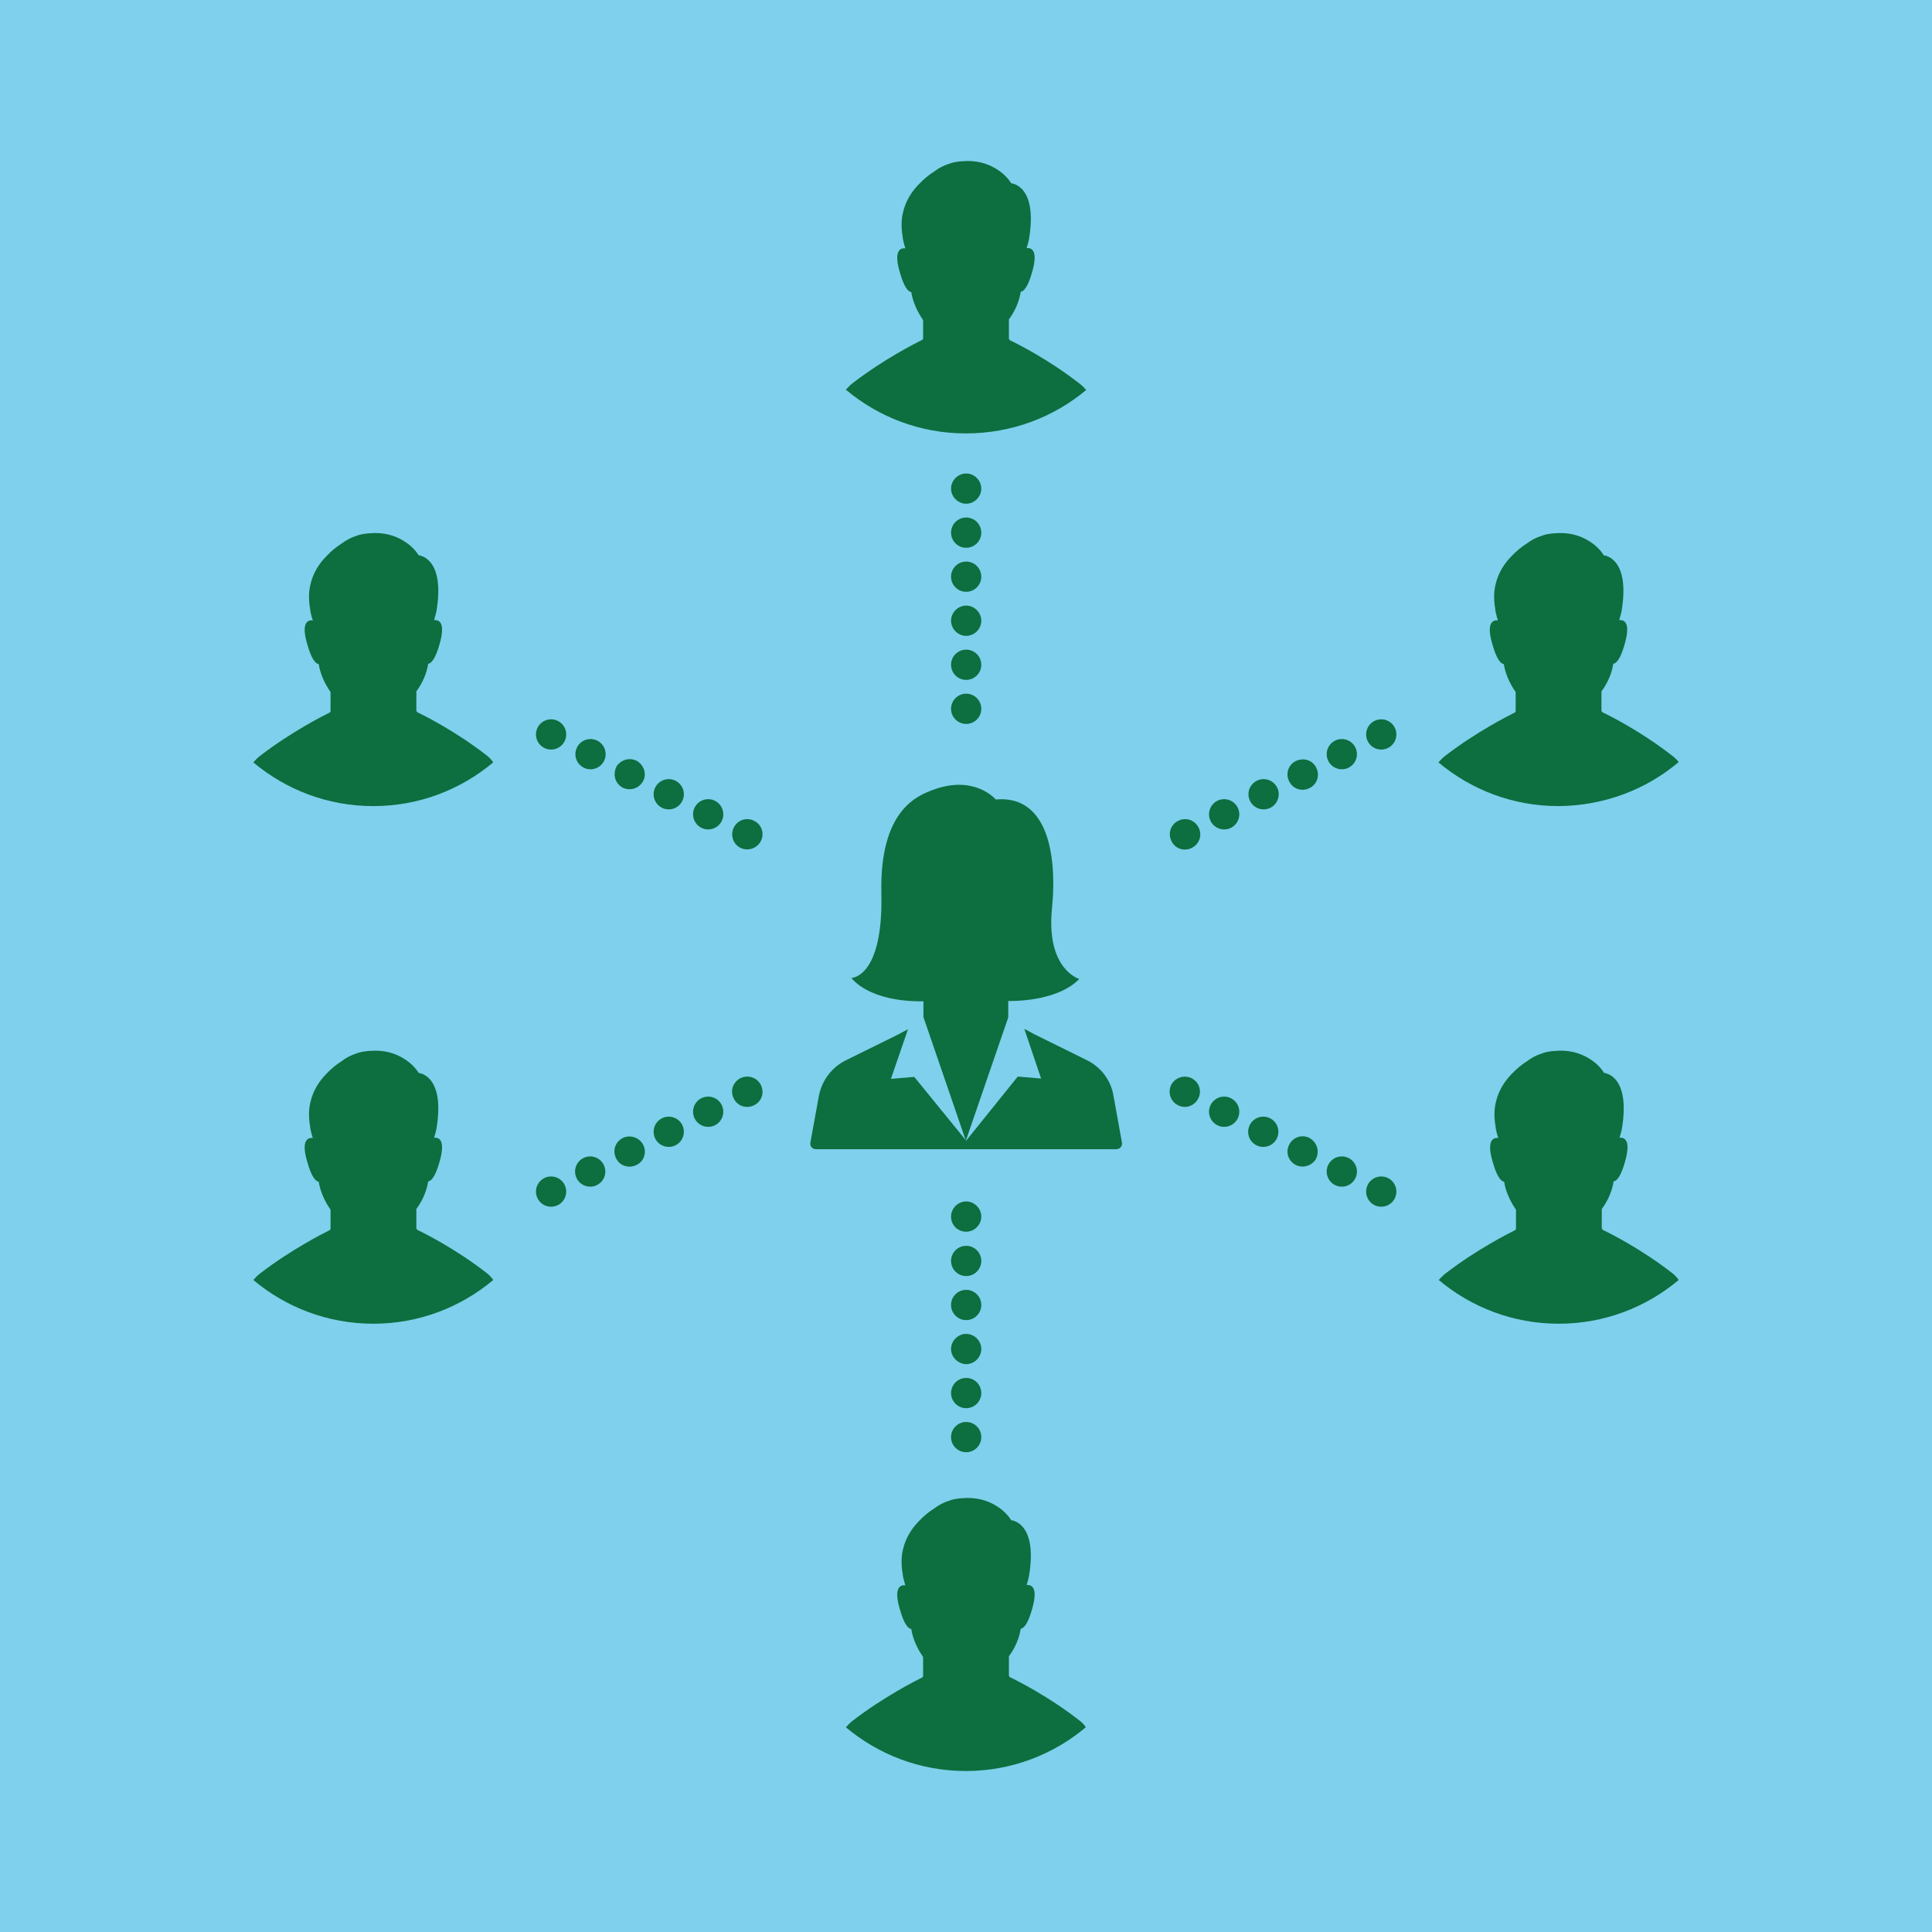 <!DOCTYPE svg PUBLIC "-//W3C//DTD SVG 1.1//EN" "http://www.w3.org/Graphics/SVG/1.1/DTD/svg11.dtd">
<!-- Uploaded to: SVG Repo, www.svgrepo.com, Transformed by: SVG Repo Mixer Tools -->
<svg fill="#0d6e3f" height="800px" width="800px" version="1.1" id="Capa_1" xmlns="http://www.w3.org/2000/svg" xmlns:xlink="http://www.w3.org/1999/xlink" viewBox="-48.99 -48.99 587.86 587.86" xml:space="preserve">
<g id="SVGRepo_bgCarrier" stroke-width="0">
<rect x="-48.99" y="-48.99" width="587.86" height="587.86" rx="0" fill="#7ed0ec" strokewidth="0"/>
</g>
<g id="SVGRepo_tracerCarrier" stroke-linecap="round" stroke-linejoin="round"/>
<g id="SVGRepo_iconCarrier"> <g> <g> <path d="M244.992,135.283c-2.5,0-4.6,2.1-4.6,4.6l0,0l0,0c0,2.2,1.6,4.1,3.7,4.5c0.3,0.1,0.6,0.1,0.9,0.1c0.3,0,0.6,0,0.9-0.1 c2.1-0.4,3.7-2.3,3.7-4.5l0,0l0,0C249.592,137.383,247.492,135.283,244.992,135.283z"/> <circle cx="244.992" cy="153.283" r="4.6"/> <circle cx="244.992" cy="166.683" r="4.6"/> <path d="M244.992,95.083c-2.5,0-4.6,2.1-4.6,4.6s2.1,4.6,4.6,4.6s4.6-2.1,4.6-4.6C249.592,97.183,247.492,95.083,244.992,95.083z"/> <circle cx="244.992" cy="113.083" r="4.6"/> <circle cx="244.992" cy="126.483" r="4.6"/> <circle cx="244.992" cy="374.883" r="4.6"/> <circle cx="244.992" cy="388.283" r="4.6"/> <path d="M244.992,325.783c2.5,0,4.6-2.1,4.6-4.6s-2.1-4.6-4.6-4.6s-4.6,2.1-4.6,4.6 C240.392,323.783,242.392,325.783,244.992,325.783z"/> <circle cx="244.992" cy="334.683" r="4.6"/> <circle cx="244.992" cy="348.083" r="4.6"/> <path d="M244.092,365.983c0.3,0.1,0.6,0.1,0.9,0.1s0.6,0,0.9-0.1c2.1-0.4,3.7-2.3,3.7-4.5l0,0l0,0c0-2.5-2.1-4.6-4.6-4.6 s-4.6,2.1-4.6,4.6l0,0l0,0C240.392,363.683,241.992,365.483,244.092,365.983z"/> <circle cx="359.292" cy="307.483" r="4.6"/> <circle cx="371.292" cy="313.583" r="4.6"/> <path d="M313.592,279.083c-2.3-1.1-5-0.2-6.2,2c-1.1,2.3-0.3,5,2,6.2s5,0.3,6.2-2 C316.792,282.983,315.892,280.283,313.592,279.083z"/> <circle cx="323.492" cy="289.283" r="4.6"/> <circle cx="335.392" cy="295.383" r="4.6"/> <path d="M349.492,297.283L349.492,297.283L349.492,297.283c-2.3-1.2-5-0.3-6.2,2s-0.3,5,2,6.2l0,0l0,0c2,1,4.3,0.4,5.7-1.2 c0.2-0.2,0.4-0.5,0.5-0.8s0.3-0.6,0.3-0.9C352.392,300.583,351.392,298.383,349.492,297.283z"/> <path d="M140.492,297.283L140.492,297.283L140.492,297.283c-2.3,1.2-3.2,3.9-2,6.2c0.1,0.3,0.3,0.5,0.5,0.8 c1.3,1.7,3.7,2.2,5.7,1.2l0,0l0,0c2.3-1.1,3.2-3.9,2-6.2C145.492,297.083,142.692,296.183,140.492,297.283z"/> <circle cx="130.592" cy="307.483" r="4.6"/> <circle cx="118.692" cy="313.583" r="4.6"/> <path d="M176.292,279.083c-2.3,1.2-3.2,3.9-2,6.2c1.1,2.3,3.9,3.2,6.2,2c2.3-1.1,3.2-3.9,2-6.2S178.592,277.983,176.292,279.083z"/> <circle cx="166.492" cy="289.283" r="4.6"/> <circle cx="154.492" cy="295.383" r="4.6"/> <path d="M144.692,182.483L144.692,182.483L144.692,182.483c-2-1-4.3-0.4-5.7,1.2c-0.2,0.2-0.4,0.5-0.5,0.8s-0.3,0.6-0.3,0.9 c-0.6,2.1,0.4,4.3,2.3,5.3l0,0l0,0c2.3,1.1,5,0.2,6.2-2S146.892,183.683,144.692,182.483z"/> <circle cx="130.692" cy="180.483" r="4.6"/> <circle cx="118.692" cy="174.483" r="4.6"/> <path d="M180.492,200.783c-2.3-1.2-5-0.3-6.2,2c-1.1,2.3-0.3,5,2,6.2c2.3,1.1,5,0.2,6.2-2 C183.692,204.683,182.792,201.883,180.492,200.783z"/> <circle cx="166.492" cy="198.783" r="4.6"/> <circle cx="154.492" cy="192.683" r="4.6"/> <circle cx="359.292" cy="180.483" r="4.6"/> <circle cx="371.292" cy="174.483" r="4.6"/> <path d="M309.492,200.783c-2.3,1.1-3.2,3.9-2,6.2c1.1,2.3,3.9,3.2,6.2,2c2.3-1.2,3.2-3.9,2-6.2 C314.492,200.483,311.792,199.583,309.492,200.783z"/> <circle cx="323.492" cy="198.783" r="4.6"/> <circle cx="335.492" cy="192.683" r="4.6"/> <path d="M350.992,183.783c-1.3-1.7-3.7-2.2-5.7-1.2l0,0l0,0c-2.3,1.1-3.2,3.9-2,6.2c1.1,2.3,3.9,3.2,6.2,2l0,0l0,0 c2.3-1.1,3.2-3.9,2-6.2C351.392,184.283,351.192,183.983,350.992,183.783z"/> <path d="M281.492,69.683c-0.6-0.8-1.4-1.5-2.2-2.1c-9.4-7.3-18.8-12-20.9-13c-0.2-0.1-0.4-0.4-0.4-0.6c0-0.9,0-3.2,0-5.8 c2-2.7,3.2-5.7,3.6-8.4c0.9-0.1,2.2-1.4,3.5-6.1c1.8-6.4-0.1-7.3-1.7-7.2c0.3-0.9,0.5-1.8,0.7-2.6c2.8-16.6-5.4-17.1-5.4-17.1 s-1.4-2.6-4.9-4.6c-2.4-1.4-5.7-2.5-10.1-2.1c-1.4,0.1-2.8,0.3-4,0.8l0,0c-1.6,0.5-3.1,1.3-4.4,2.3c-1.6,1-3.2,2.3-4.6,3.8 c-2.2,2.2-4.1,5.1-4.9,8.6c-0.7,2.7-0.5,5.4,0,8.4l0,0c0.2,0.9,0.4,1.7,0.7,2.6c-1.6-0.2-3.6,0.8-1.7,7.2c1.3,4.7,2.6,6,3.5,6.1 c0.4,2.7,1.7,5.8,3.6,8.5v5.5c0,0.3-0.1,0.5-0.4,0.6c-2,1-11.5,5.8-20.9,13c-0.8,0.6-1.5,1.3-2.2,2.1c9.9,8.3,22.6,13.3,36.5,13.3 C258.792,82.883,271.592,77.983,281.492,69.683z"/> <path d="M279.292,474.383c-9.4-7.3-18.8-12-20.9-13c-0.2-0.1-0.4-0.4-0.4-0.6c0-0.9,0-3.2,0-5.8c2-2.7,3.2-5.7,3.6-8.4 c0.9-0.1,2.2-1.4,3.5-6.1c1.8-6.4-0.1-7.3-1.7-7.2c0.3-0.9,0.5-1.8,0.7-2.6c2.8-16.6-5.4-17.1-5.4-17.1s-1.4-2.6-4.9-4.6 c-2.4-1.4-5.7-2.5-10.1-2.1c-1.4,0.1-2.8,0.3-4,0.8l0,0c-1.6,0.5-3.1,1.3-4.4,2.3c-1.6,1-3.2,2.3-4.6,3.8 c-2.2,2.2-4.1,5.1-4.9,8.6c-0.7,2.7-0.5,5.4,0,8.4l0,0c0.2,0.9,0.4,1.7,0.7,2.6c-1.6-0.2-3.6,0.8-1.7,7.2c1.3,4.7,2.6,6,3.5,6.1 c0.4,2.7,1.7,5.8,3.6,8.5v5.7c0,0.3-0.1,0.5-0.4,0.6c-2,1-11.5,5.8-20.9,13c-0.8,0.6-1.5,1.3-2.2,2.1c9.9,8.3,22.6,13.3,36.5,13.3 c13.9,0,26.6-5,36.5-13.3C280.892,475.683,280.092,474.983,279.292,474.383z"/> <path d="M459.692,338.283c-9.4-7.3-18.8-12-20.9-13c-0.2-0.1-0.4-0.4-0.4-0.6c0-0.9,0-3.2,0-5.8c2-2.7,3.2-5.7,3.6-8.4 c0.9-0.1,2.2-1.4,3.5-6.1c1.8-6.4-0.1-7.3-1.7-7.2c0.3-0.9,0.5-1.8,0.7-2.6c2.8-16.6-5.4-17.1-5.4-17.1s-1.4-2.6-4.9-4.6 c-2.4-1.4-5.7-2.5-10.1-2.1c-1.4,0.1-2.8,0.3-4,0.8l0,0c-1.6,0.5-3.1,1.3-4.4,2.3c-1.6,1-3.2,2.3-4.6,3.8 c-2.2,2.2-4.1,5.1-4.9,8.6c-0.7,2.7-0.5,5.4,0,8.4l0,0c0.2,0.9,0.4,1.7,0.7,2.6c-1.6-0.2-3.6,0.8-1.7,7.2c1.3,4.7,2.6,6,3.5,6.1 c0.4,2.7,1.7,5.8,3.6,8.5v5.7c0,0.3-0.1,0.5-0.4,0.6c-2,1-11.5,5.8-20.9,13c-0.8,0.6-1.5,1.3-2.2,2.1c9.9,8.3,22.6,13.3,36.5,13.3 s26.6-5,36.5-13.3C461.192,339.583,460.492,338.883,459.692,338.283z"/> <path d="M461.792,182.883c-0.6-0.8-1.4-1.5-2.2-2.1c-9.4-7.3-18.8-12-20.9-13c-0.2-0.1-0.4-0.4-0.4-0.6c0-0.9,0-3.2,0-5.8 c2-2.7,3.2-5.7,3.6-8.4c0.9-0.1,2.2-1.4,3.5-6.1c1.8-6.4-0.1-7.3-1.7-7.2c0.3-0.9,0.5-1.8,0.7-2.6c2.8-16.6-5.4-17.1-5.4-17.1 s-1.4-2.6-4.9-4.6c-2.4-1.4-5.7-2.5-10.1-2.1c-1.4,0.1-2.8,0.3-4,0.8l0,0c-1.6,0.5-3.1,1.3-4.4,2.3c-1.6,1-3.2,2.3-4.6,3.8 c-2.2,2.2-4.1,5.1-4.9,8.6c-0.7,2.7-0.5,5.4,0,8.4l0,0c0.2,0.9,0.4,1.7,0.7,2.6c-1.6-0.2-3.6,0.8-1.7,7.2c1.3,4.7,2.6,6,3.5,6.1 c0.4,2.7,1.7,5.8,3.6,8.5v5.7c0,0.3-0.1,0.5-0.4,0.6c-2,1-11.5,5.8-20.9,13c-0.8,0.6-1.5,1.3-2.2,2.1c9.9,8.3,22.6,13.3,36.5,13.3 C439.192,196.183,451.992,191.183,461.792,182.883z"/> <path d="M98.992,338.283c-9.4-7.3-18.8-12-20.9-13c-0.2-0.1-0.4-0.4-0.4-0.6c0-0.9,0-3.2,0-5.8c2-2.7,3.2-5.7,3.6-8.4 c0.9-0.1,2.2-1.4,3.5-6.1c1.8-6.4-0.1-7.3-1.7-7.2c0.3-0.9,0.5-1.8,0.7-2.6c2.8-16.6-5.4-17.1-5.4-17.1s-1.4-2.6-4.9-4.6 c-2.4-1.4-5.7-2.5-10.1-2.1c-1.4,0.1-2.8,0.3-4,0.8l0,0c-1.6,0.5-3.1,1.3-4.4,2.3c-1.6,1-3.2,2.3-4.6,3.8 c-2.2,2.2-4.1,5.1-4.9,8.6c-0.7,2.7-0.5,5.4,0,8.4l0,0c0.2,0.9,0.4,1.7,0.7,2.6c-1.6-0.2-3.6,0.8-1.7,7.2c1.3,4.7,2.6,6,3.5,6.1 c0.4,2.7,1.7,5.8,3.6,8.5v5.7c0,0.3-0.1,0.5-0.4,0.6c-2,1-11.5,5.8-20.9,13c-0.8,0.6-1.5,1.3-2.2,2.1c9.9,8.3,22.6,13.3,36.5,13.3 s26.6-5,36.5-13.3C100.492,339.583,99.792,338.883,98.992,338.283z"/> <path d="M98.992,180.783c-9.4-7.3-18.8-12-20.9-13c-0.2-0.1-0.4-0.4-0.4-0.6c0-0.9,0-3.2,0-5.8c2-2.7,3.2-5.7,3.6-8.4 c0.9-0.1,2.2-1.4,3.5-6.1c1.8-6.4-0.1-7.3-1.7-7.2c0.3-0.9,0.5-1.8,0.7-2.6c2.8-16.6-5.4-17.1-5.4-17.1s-1.4-2.6-4.9-4.6 c-2.4-1.4-5.7-2.5-10.1-2.1c-1.4,0.1-2.8,0.3-4,0.8l0,0c-1.6,0.5-3.1,1.3-4.4,2.3c-1.6,1-3.2,2.3-4.6,3.8 c-2.2,2.2-4.1,5.1-4.9,8.6c-0.7,2.7-0.5,5.4,0,8.4l0,0c0.2,0.9,0.4,1.7,0.7,2.6c-1.6-0.2-3.6,0.8-1.7,7.2c1.3,4.7,2.6,6,3.5,6.1 c0.4,2.7,1.7,5.8,3.6,8.5v5.7c0,0.3-0.1,0.5-0.4,0.6c-2,1-11.5,5.8-20.9,13c-0.8,0.6-1.5,1.3-2.2,2.1c9.9,8.3,22.6,13.3,36.5,13.3 s26.6-5,36.5-13.3C100.492,182.083,99.792,181.383,98.992,180.783z"/> <path d="M257.792,260.183L257.792,260.183v-4.6c0,0,14.7,0.5,21.6-6.7c0,0-10.1-2.9-8.3-21.3c1.8-18.5-2.3-34.7-17.1-33.3 c0,0-6.4-7.7-19.2-2.9c-4.4,1.7-16.2,5.9-15.6,31.5c0.6,25.6-9.1,25.7-9.1,25.7s5,7.3,21.9,7.1v4.8l12.9,37.6l12.9-37.5V260.183z"/> <path d="M289.792,284.283c-0.8-4.6-3.8-8.6-8.1-10.7l-16.2-8c-0.9-0.5-1.8-1-2.8-1.5l5.1,15.1l-7.1-0.6l-15.7,19.5l-15.8-19.4 l-7.1,0.6l5.2-15.1l-3.2,1.7l-15.8,7.8c-4.2,2.1-7.2,6.1-8.1,10.7l-2.6,14.3c-0.2,1.1,0.6,2,1.7,2h45.1h1.2h45.1 c1.1,0,1.9-1,1.7-2L289.792,284.283z"/> </g> </g> </g>
</svg>